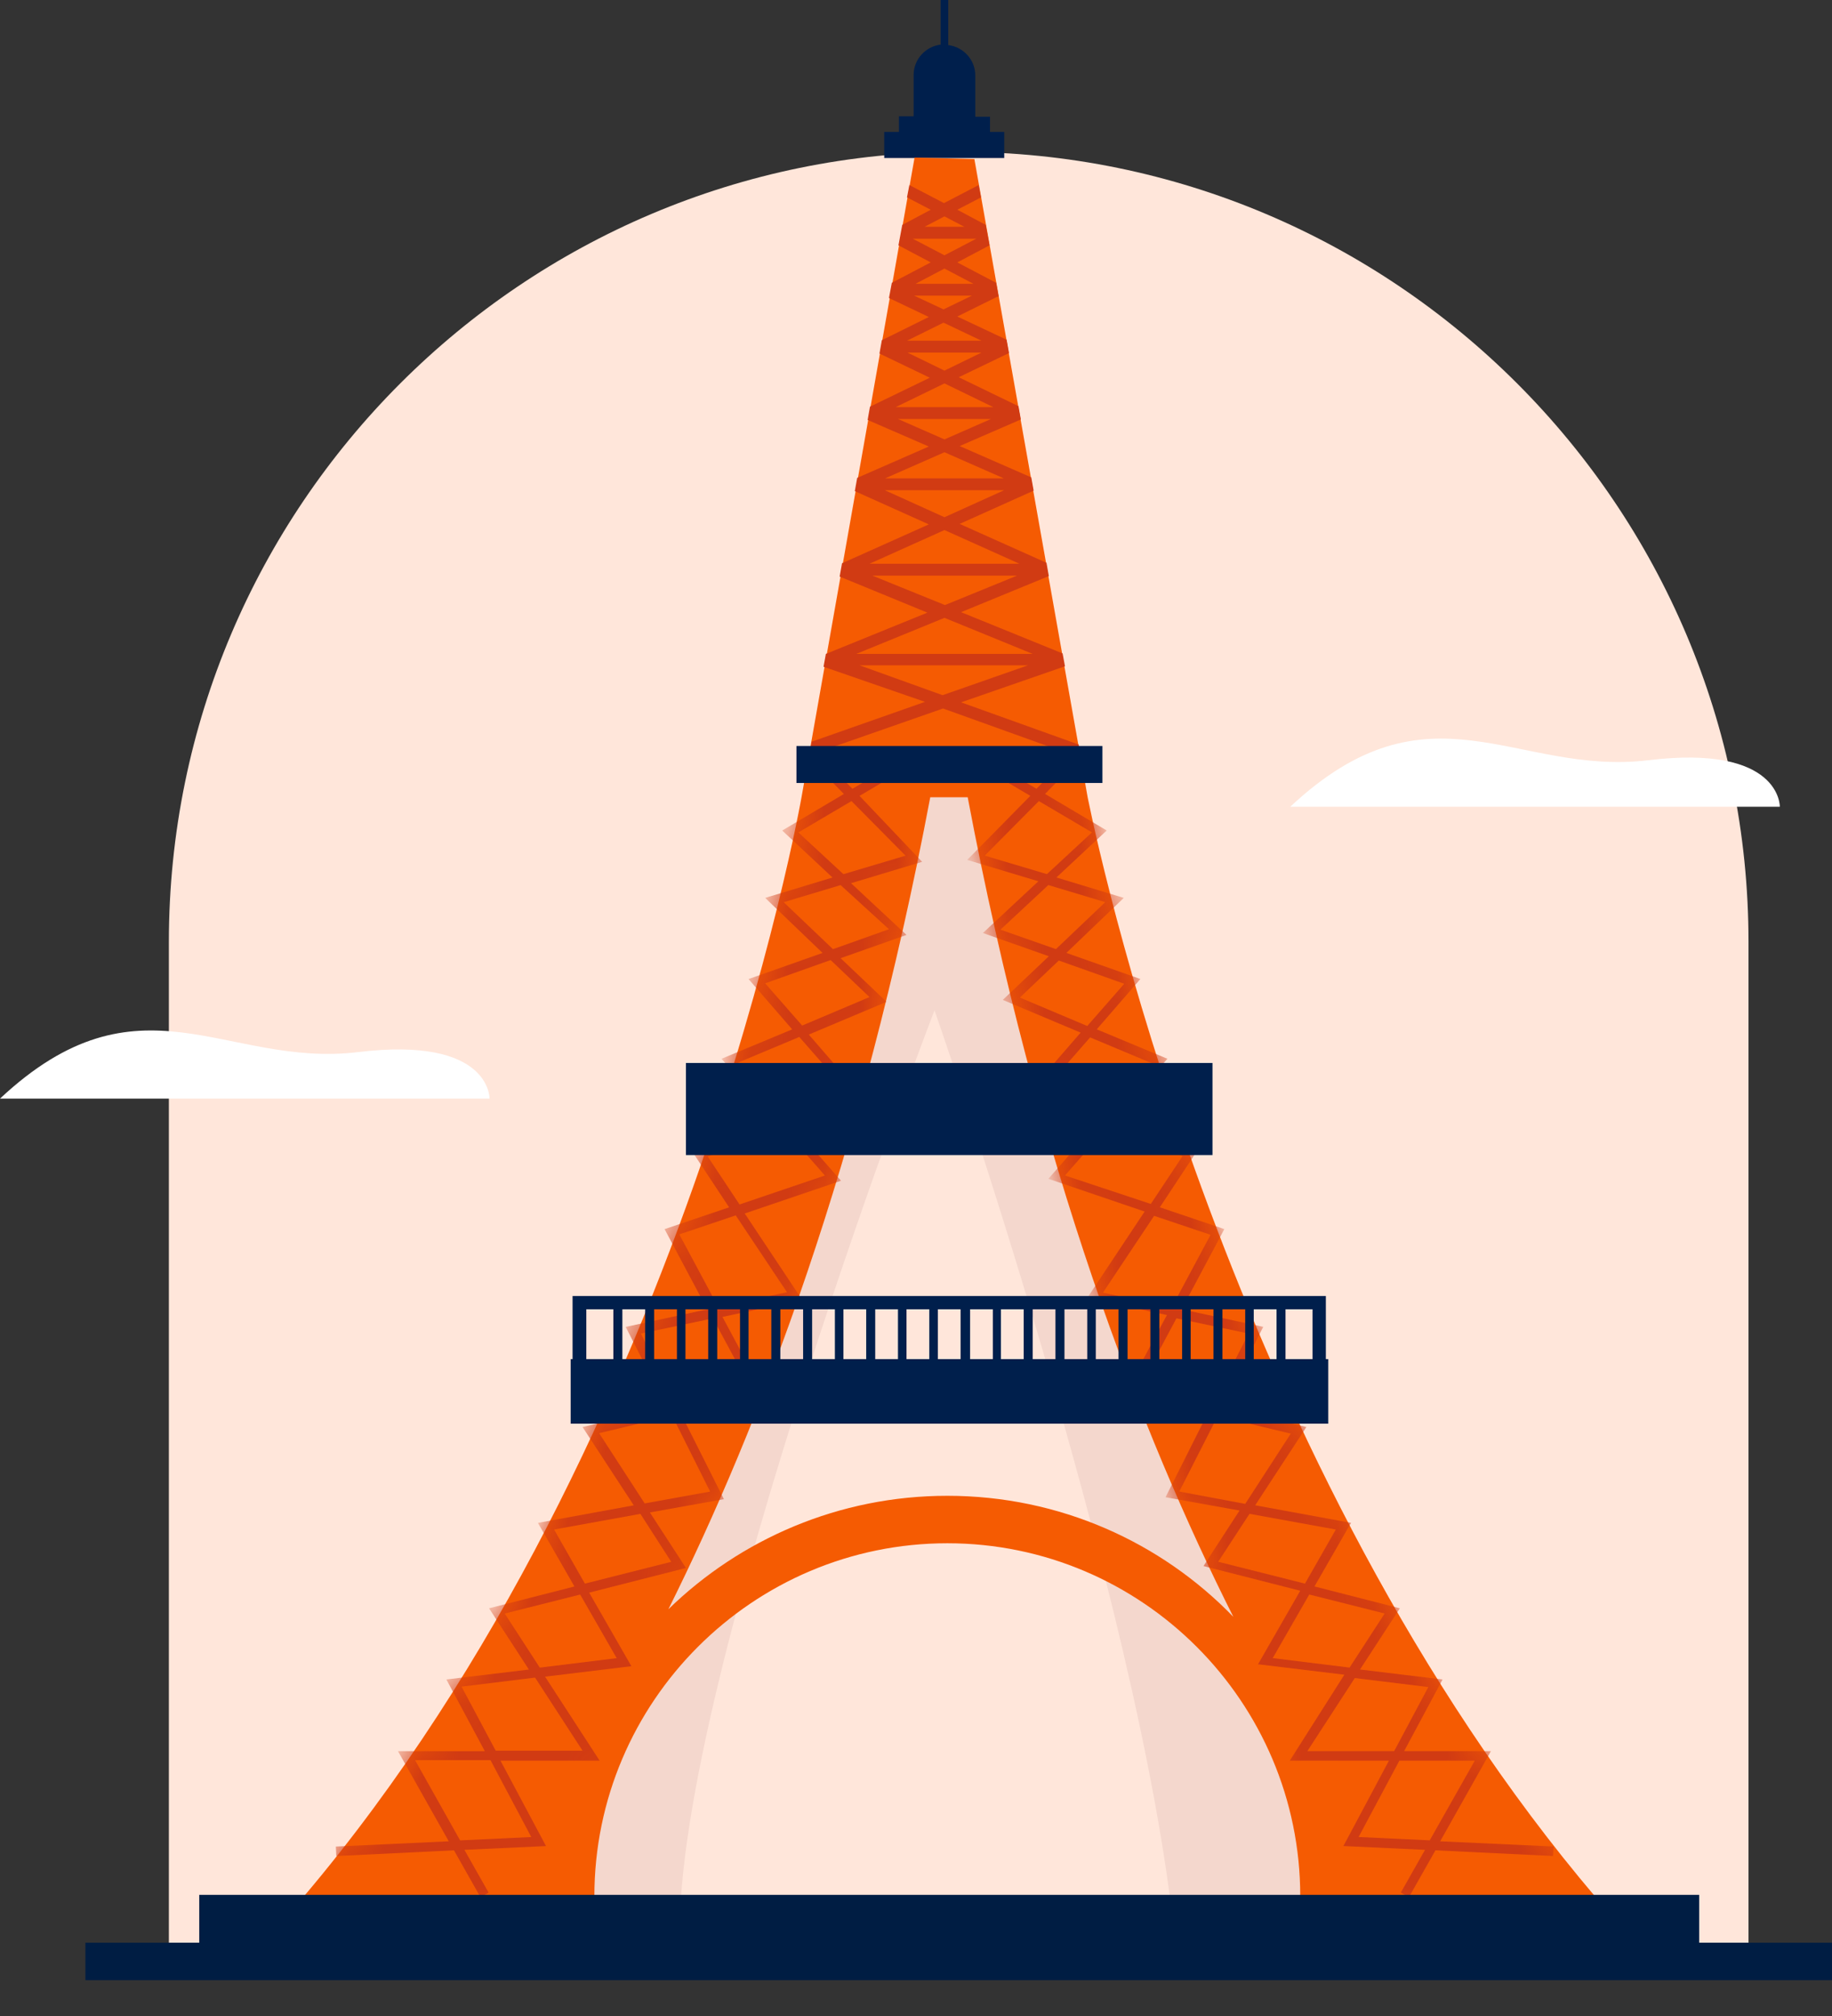 <svg width="50" height="55" viewBox="0 0 50 55" fill="none" xmlns="http://www.w3.org/2000/svg">
<rect x="0" y="0" width="50" height="55" fill="#333333" stroke="none"/>
<path d="M26.165 4.143C38.063 4.143 47.721 13.801 47.721 25.699V53.469H4.609V25.699C4.609 13.801 14.267 4.143 26.165 4.143Z" fill="#FFE6DA"/>
<path d="M50 53H2.331V54.023H50V53Z" fill="#001D43"/>
<path d="M27.02 3.612V3.185H26.618V2.059C26.618 1.631 26.295 1.282 25.88 1.23V0H25.673V1.217C25.259 1.269 24.935 1.618 24.935 2.046V3.172H24.534V3.599H24.133V4.311H27.408V3.599H27.02V3.612Z" fill="#001F4C"/>
<path d="M0 29.972H13.361C13.361 29.972 13.4 28.263 9.775 28.703C6.15 29.143 3.806 26.411 0 29.972Z" fill="white"/>
<path d="M35.215 22.009H48.576C48.576 22.009 48.615 20.3 44.99 20.74C41.364 21.18 39.021 18.448 35.215 22.009Z" fill="white"/>
<path d="M25.505 27.562C25.505 27.562 18.449 45.882 18.552 52.847H12.662L24.443 16.855H26.618L39.992 52.847C39.992 52.847 32.056 52.873 32.056 52.847C31.137 43.681 25.505 27.562 25.505 27.562Z" fill="#F4D7CD"/>
<path d="M44.045 52.331C33.843 40.731 30.127 23.926 29.687 21.764L26.593 4.338L24.961 4.299L21.88 21.725C21.88 21.725 18.695 39.902 7.781 52.331H12.908L14.928 51.735H16.222C16.222 46.427 20.546 42.103 25.855 42.103C31.163 42.103 35.487 46.427 35.487 51.735H36.782L38.905 52.331H44.045ZM25.855 40.808C22.903 40.808 20.21 41.987 18.242 43.903C20.715 38.944 23.511 31.681 25.389 21.751H26.411C28.314 31.823 31.163 39.151 33.661 44.11C31.694 42.077 28.923 40.808 25.855 40.808Z" fill="#F55B02"/>
<mask id="mask0_696_45733" style="mask-type:luminance" maskUnits="userSpaceOnUse" x="7" y="4" width="38" height="49">
<path d="M44.045 52.331C33.843 40.731 30.127 23.926 29.687 21.764L26.593 4.338L24.961 4.299L21.88 21.725C21.88 21.725 18.695 39.902 7.781 52.331H12.908L14.928 51.735H16.222C16.222 46.427 20.546 42.103 25.855 42.103C31.163 42.103 35.487 46.427 35.487 51.735H36.782L38.905 52.331H44.045ZM25.855 40.808C22.903 40.808 20.21 41.987 18.242 43.903C20.715 38.944 23.511 31.681 25.389 21.751H26.411C28.314 31.823 31.163 39.151 33.661 44.11C31.694 42.077 28.923 40.808 25.855 40.808Z" fill="white"/>
</mask>
<g mask="url(#mask0_696_45733)">
<path d="M25.919 20.457H25.66V21.104H25.919V20.457Z" fill="#D13B13"/>
<path d="M23.459 21.713L25.583 20.457H25.078L23.265 21.519L22.216 20.457H21.854L23.032 21.661L21.349 22.658L22.721 23.94L20.883 24.496L22.45 25.998L20.43 26.71L21.621 28.083L19.692 28.885L21.168 30.568L18.889 31.41L19.899 32.938L18.138 33.533L19.303 35.721L17.077 36.2L18.19 38.388L15.899 38.932L17.297 41.068L14.681 41.547L15.678 43.282L13.348 43.877L14.435 45.548L12.183 45.819L13.232 47.775H10.862L12.248 50.234L9.166 50.377L9.179 50.636L12.39 50.48L13.115 51.762L13.335 51.633L12.675 50.467L14.902 50.364L13.659 48.033H16.365L14.876 45.742L17.232 45.457L16.08 43.45L18.721 42.777L17.737 41.262L19.757 40.9L18.591 38.582L20.857 38.051L19.718 35.928L21.893 35.462L20.326 33.106L22.954 32.213L21.634 30.711L23.602 29.986L22.074 28.225L24.197 27.332L22.942 26.141L24.741 25.506L23.226 24.095L25.168 23.512L23.459 21.713ZM14.5 50.118L12.558 50.209L11.328 48.02H13.387L14.5 50.118ZM15.899 47.761H13.529L12.597 46.014L14.604 45.768L15.899 47.761ZM16.831 45.237L14.733 45.496L13.775 44.02L15.834 43.502L16.831 45.237ZM18.32 42.609L15.963 43.204L15.122 41.728L17.478 41.301L18.32 42.609ZM19.381 40.693L17.595 41.016L16.352 39.1L18.345 38.621L19.381 40.693ZM20.469 37.844L18.475 38.323L17.491 36.381L19.459 35.967L20.469 37.844ZM21.479 35.255L19.601 35.656L18.54 33.676L20.08 33.158L21.479 35.255ZM22.514 32.07L20.184 32.86L19.316 31.552L21.388 30.788L22.514 32.07ZM23.162 29.83L21.453 30.465L20.145 28.989L21.815 28.29L23.162 29.83ZM23.731 27.202L21.893 27.979L20.883 26.827L22.67 26.192L23.731 27.202ZM24.262 25.351L22.734 25.895L21.388 24.613L22.942 24.147L24.262 25.351ZM23.019 23.849L21.789 22.71L23.239 21.855L24.715 23.344L23.019 23.849Z" fill="#D13B13"/>
<path d="M39.306 50.234L40.691 47.774H38.322L39.371 45.819L37.118 45.547L38.206 43.877L35.875 43.281L36.872 41.546L34.257 41.067L35.655 38.931L33.364 38.387L34.477 36.199L32.25 35.72L33.415 33.532L31.655 32.937L32.664 31.409L30.386 30.568L31.862 28.885L29.933 28.082L31.124 26.709L29.104 25.997L30.671 24.496L28.832 23.939L30.205 22.657L28.522 21.66L29.713 20.443H29.35L28.288 21.518L26.463 20.443H25.971L28.12 21.712L26.398 23.46L28.34 24.043L26.826 25.454L28.625 26.088L27.369 27.279L29.493 28.172L27.965 29.933L29.933 30.658L28.612 32.16L31.24 33.053L29.674 35.41L31.849 35.876L30.709 37.999L32.975 38.53L31.81 40.847L33.83 41.21L32.846 42.725L35.487 43.398L34.335 45.404L36.691 45.689L35.202 48.033H37.908L36.665 50.363L38.892 50.467L38.232 51.632L38.452 51.761L39.177 50.48L42.387 50.635L42.4 50.376L39.306 50.234ZM26.877 23.343L28.353 21.855L29.803 22.709L28.573 23.848L26.877 23.343ZM27.305 25.363L28.612 24.146L30.166 24.612L28.819 25.894L27.305 25.363ZM27.835 27.215L28.897 26.205L30.684 26.839L29.674 27.991L27.835 27.215ZM28.405 29.843L29.752 28.302L31.422 29.001L30.114 30.477L28.405 29.843ZM29.065 32.069L30.205 30.775L32.276 31.539L31.409 32.846L29.065 32.069ZM30.101 35.267L31.499 33.17L33.04 33.688L31.978 35.669L30.101 35.267ZM31.098 37.857L32.108 35.966L34.076 36.381L33.092 38.323L31.098 37.857ZM32.185 40.692L33.234 38.633L35.228 39.112L33.985 41.029L32.185 40.692ZM33.247 42.608L34.102 41.3L36.458 41.728L35.616 43.204L33.247 42.608ZM34.736 45.236L35.733 43.501L37.791 44.019L36.833 45.495L34.736 45.236ZM35.681 47.774L36.976 45.78L38.983 46.026L38.05 47.774H35.681ZM39.021 50.208L37.079 50.117L38.193 48.033H40.251L39.021 50.208Z" fill="#D13B13"/>
</g>
<path d="M25.246 19.148L22.152 20.235L22.126 20.416L22.178 20.572L25.738 19.329L29.415 20.65L29.467 20.494L29.441 20.313L26.23 19.161L29.066 18.177L29.001 17.827L26.23 16.701L28.625 15.717L28.561 15.354L26.191 14.293L28.211 13.386L28.146 13.024L26.191 12.169L27.861 11.444L27.797 11.082L26.166 10.292L27.538 9.632L27.473 9.269L26.127 8.635L27.227 8.091L27.24 8.104L27.253 8.078L27.188 7.716L26.127 7.159L27.007 6.693L26.903 6.136L26.127 5.722L26.774 5.385L26.709 5.049L25.764 5.541L24.819 5.049L24.754 5.385L25.402 5.722L24.625 6.136L24.521 6.693L25.402 7.159L24.34 7.716L24.262 8.13L25.35 8.648L24.068 9.282L24.003 9.645L25.376 10.305L23.744 11.095L23.68 11.457L25.35 12.182L23.395 13.037L23.33 13.399L25.35 14.306L22.981 15.367L22.916 15.73L25.311 16.714L22.54 17.84L22.476 18.19L25.246 19.148ZM25.725 18.966L23.46 18.151H28.056L25.725 18.966ZM25.777 5.903L26.321 6.188H25.233L25.777 5.903ZM24.91 6.512H26.645L25.777 6.965L24.91 6.512ZM25.777 7.327L26.567 7.742H24.987L25.777 7.327ZM24.948 8.065H26.528L25.751 8.441L24.948 8.065ZM25.751 8.803L26.787 9.295H24.754L25.751 8.803ZM24.767 9.619H26.787L25.777 10.111L24.767 9.619ZM25.777 10.46L27.111 11.108H24.444L25.777 10.46ZM24.508 11.431H27.046L25.777 11.988L24.508 11.431ZM25.777 12.338L27.395 13.05H24.159L25.777 12.338ZM24.146 13.373H27.408L25.777 14.111L24.146 13.373ZM25.777 14.461L27.823 15.38H23.732L25.777 14.461ZM23.809 15.704H27.758L25.79 16.507L23.809 15.704ZM25.777 16.856L28.185 17.84H23.369L25.777 16.856Z" fill="#D13B13"/>
<path d="M30.088 20.352H21.737V21.361H30.088V20.352Z" fill="#001F4C"/>
<path d="M33.092 29H18.721V31.512H33.092V29Z" fill="#001F4C"/>
<path d="M46.375 51.695H5.438V53.081H46.375V51.695Z" fill="#001D43"/>
<path d="M36.186 37.079V35.357H15.627V37.079H15.575V38.84H36.251V37.079H36.186ZM35.823 37.079H35.085V35.72H35.823V37.079ZM28.185 35.72H28.806V37.079H28.185V35.72ZM27.939 37.079H27.317V35.72H27.939V37.079ZM29.052 35.72H29.674V37.079H29.052V35.72ZM29.907 35.72H30.528V37.079H29.907V35.72ZM30.774 35.72H31.396V37.079H30.774V35.72ZM31.642 35.72H32.263V37.079H31.642V35.72ZM32.496 35.72H33.118V37.079H32.496V35.72ZM33.364 35.72H33.985V37.079H33.364V35.72ZM34.218 35.72H34.84V37.079H34.218V35.72ZM26.217 35.72V37.079H25.596V35.72H26.217ZM17.853 35.72H18.475V37.079H17.853V35.72ZM17.608 37.079H16.986V35.72H17.608V37.079ZM18.708 35.72H19.329V37.079H18.708V35.72ZM19.575 35.72H20.197V37.079H19.575V35.72ZM20.43 35.72H21.051V37.079H20.43V35.72ZM21.297 35.72H21.919V37.079H21.297V35.72ZM22.165 35.72H22.786V37.079H22.165V35.72ZM23.019 35.72H23.641V37.079H23.019V35.72ZM23.887 35.72H24.508V37.079H23.887V35.72ZM16.002 35.72H16.74V37.079H16.002V35.72ZM24.741 37.079V35.72H25.363V37.079H24.741ZM26.476 37.079V35.72H27.097V37.079H26.476Z" fill="#001F4C"/>
</svg>
